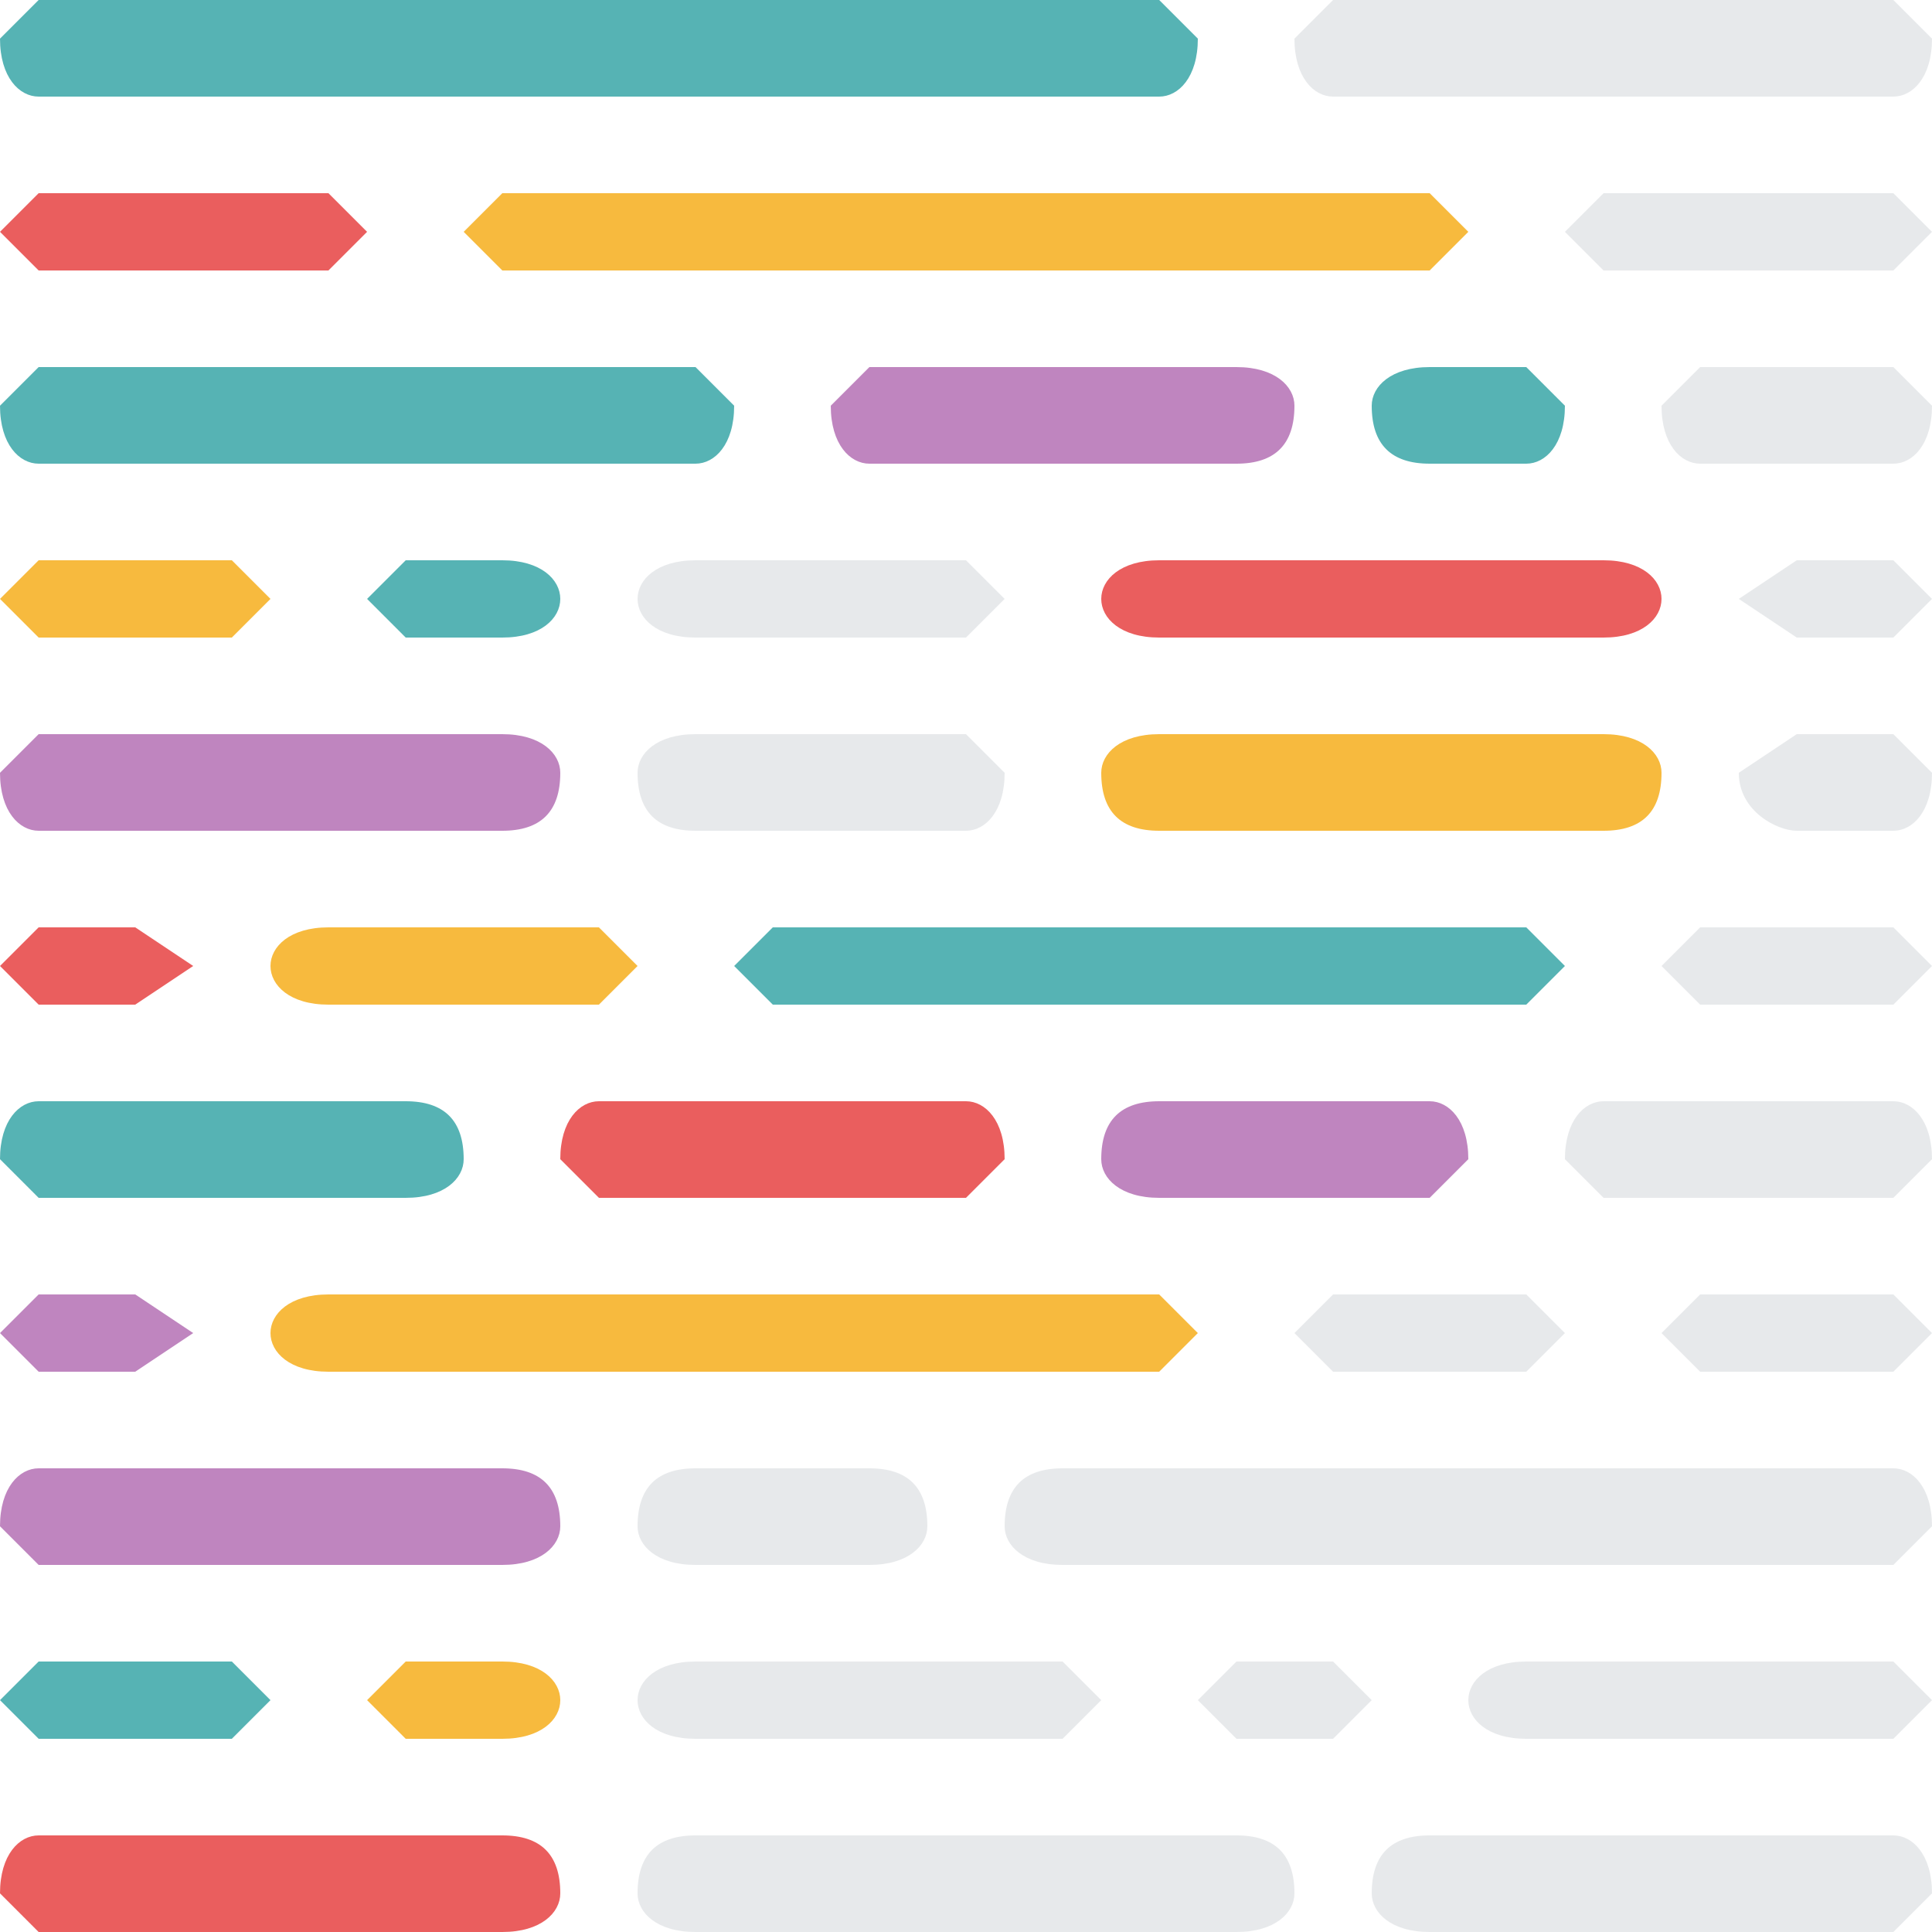 <svg xmlns="http://www.w3.org/2000/svg" fill="none" viewBox="0 0 100 100"><path fill="#56B3B4" d="M74 19h5l2 2c0 2-1 3-2 3h-5c-2 0-3-1-3-3 0-1 1-2 3-2Z"/><path fill="#EA5E5E" d="M2 95h24c2 0 3 1 3 3 0 1-1 2-3 2H2l-2-2c0-2 1-3 2-3Z"/><path fill="#BF85BF" d="M60 57h14c1 0 2 1 2 3l-2 2H60c-2 0-3-1-3-2 0-2 1-3 3-3Z"/><path fill="#EA5E5E" d="M31 57h19c1 0 2 1 2 3l-2 2H31l-2-2c0-2 1-3 2-3Z"/><path fill="#56B3B4" d="M2 57h19c2 0 3 1 3 3 0 1-1 2-3 2H2l-2-2c0-2 1-3 2-3Z"/><path fill="#BF85BF" d="M2 76h24c2 0 3 1 3 3 0 1-1 2-3 2H2l-2-2c0-2 1-3 2-3Zm0-38h24c2 0 3 1 3 2 0 2-1 3-3 3H2c-1 0-2-1-2-3l2-2Z"/><path fill="#F7BA3E" d="M26 10h48l2 2-2 2H26l-2-2 2-2Z"/><path fill="#EA5E5E" d="M2 10h15l2 2-2 2H2l-2-2 2-2Z"/><path fill="#F7BA3E" d="M21 86h5c2 0 3 1 3 2s-1 2-3 2h-5l-2-2 2-2Z"/><path fill="#56B3B4" d="M21 29h5c2 0 3 1 3 2s-1 2-3 2h-5l-2-2 2-2ZM2 86h10l2 2-2 2H2l-2-2 2-2Z"/><path fill="#F7BA3E" d="M2 29h10l2 2-2 2H2l-2-2 2-2Z"/><path fill="#D0D4D8" d="M64 86h5l2 2-2 2h-5l-2-2 2-2Zm-28 0h19l2 2-2 2H36c-2 0-3-1-3-2s1-2 3-2Zm43 0h19l2 2-2 2H79c-2 0-3-1-3-2s1-2 3-2Z" opacity=".5"/><path fill="#56B3B4" d="M40 48h39l2 2-2 2H40l-2-2 2-2Z"/><path fill="#F7BA3E" d="M17 48h14l2 2-2 2H17c-2 0-3-1-3-2s1-2 3-2Z"/><path fill="#EA5E5E" d="M2 48h5l3 2-3 2H2l-2-2 2-2Z"/><path fill="#BF85BF" d="M45 19h19c2 0 3 1 3 2 0 2-1 3-3 3H45c-1 0-2-1-2-3l2-2Z"/><path fill="#56B3B4" d="M2 19h34l2 2c0 2-1 3-2 3H2c-1 0-2-1-2-3l2-2Z"/><path fill="#F7BA3E" d="M17 67h43l2 2-2 2H17c-2 0-3-1-3-2s1-2 3-2Z"/><path fill="#BF85BF" d="M2 67h5l3 2-3 2H2l-2-2 2-2Z"/><path fill="#EA5E5E" d="M60 29h23c2 0 3 1 3 2s-1 2-3 2H60c-2 0-3-1-3-2s1-2 3-2Z"/><path fill="#F7BA3E" d="M60 38h23c2 0 3 1 3 2 0 2-1 3-3 3H60c-2 0-3-1-3-3 0-1 1-2 3-2Z"/><path fill="#56B3B4" d="M2 0h58l2 2c0 2-1 3-2 3H2C1 5 0 4 0 2l2-2Z"/><path fill="#D0D4D8" d="M69 0h29l2 2c0 2-1 3-2 3H69c-1 0-2-1-2-3l2-2Zm0 67h10l2 2-2 2H69l-2-2 2-2Zm19 0h10l2 2-2 2H88l-2-2 2-2Zm-5-10h15c1 0 2 1 2 3l-2 2H83l-2-2c0-2 1-3 2-3Zm0-47h15l2 2-2 2H83l-2-2 2-2Zm5 38h10l2 2-2 2H88l-2-2 2-2Zm0-29h10l2 2c0 2-1 3-2 3H88c-1 0-2-1-2-3l2-2Zm5 10h5l2 2-2 2h-5l-3-2 3-2Zm0 9h5l2 2c0 2-1 3-2 3h-5c-1 0-3-1-3-3l3-2ZM55 76h43c1 0 2 1 2 3l-2 2H55c-2 0-3-1-3-2 0-2 1-3 3-3Zm-19 0h9c2 0 3 1 3 3 0 1-1 2-3 2h-9c-2 0-3-1-3-2 0-2 1-3 3-3Zm38 19h24c1 0 2 1 2 3l-2 2H74c-2 0-3-1-3-2 0-2 1-3 3-3Zm-38 0h28c2 0 3 1 3 3 0 1-1 2-3 2H36c-2 0-3-1-3-2 0-2 1-3 3-3Zm0-66h14l2 2-2 2H36c-2 0-3-1-3-2s1-2 3-2Zm0 9h14l2 2c0 2-1 3-2 3H36c-2 0-3-1-3-3 0-1 1-2 3-2Z" opacity=".5"/></svg>